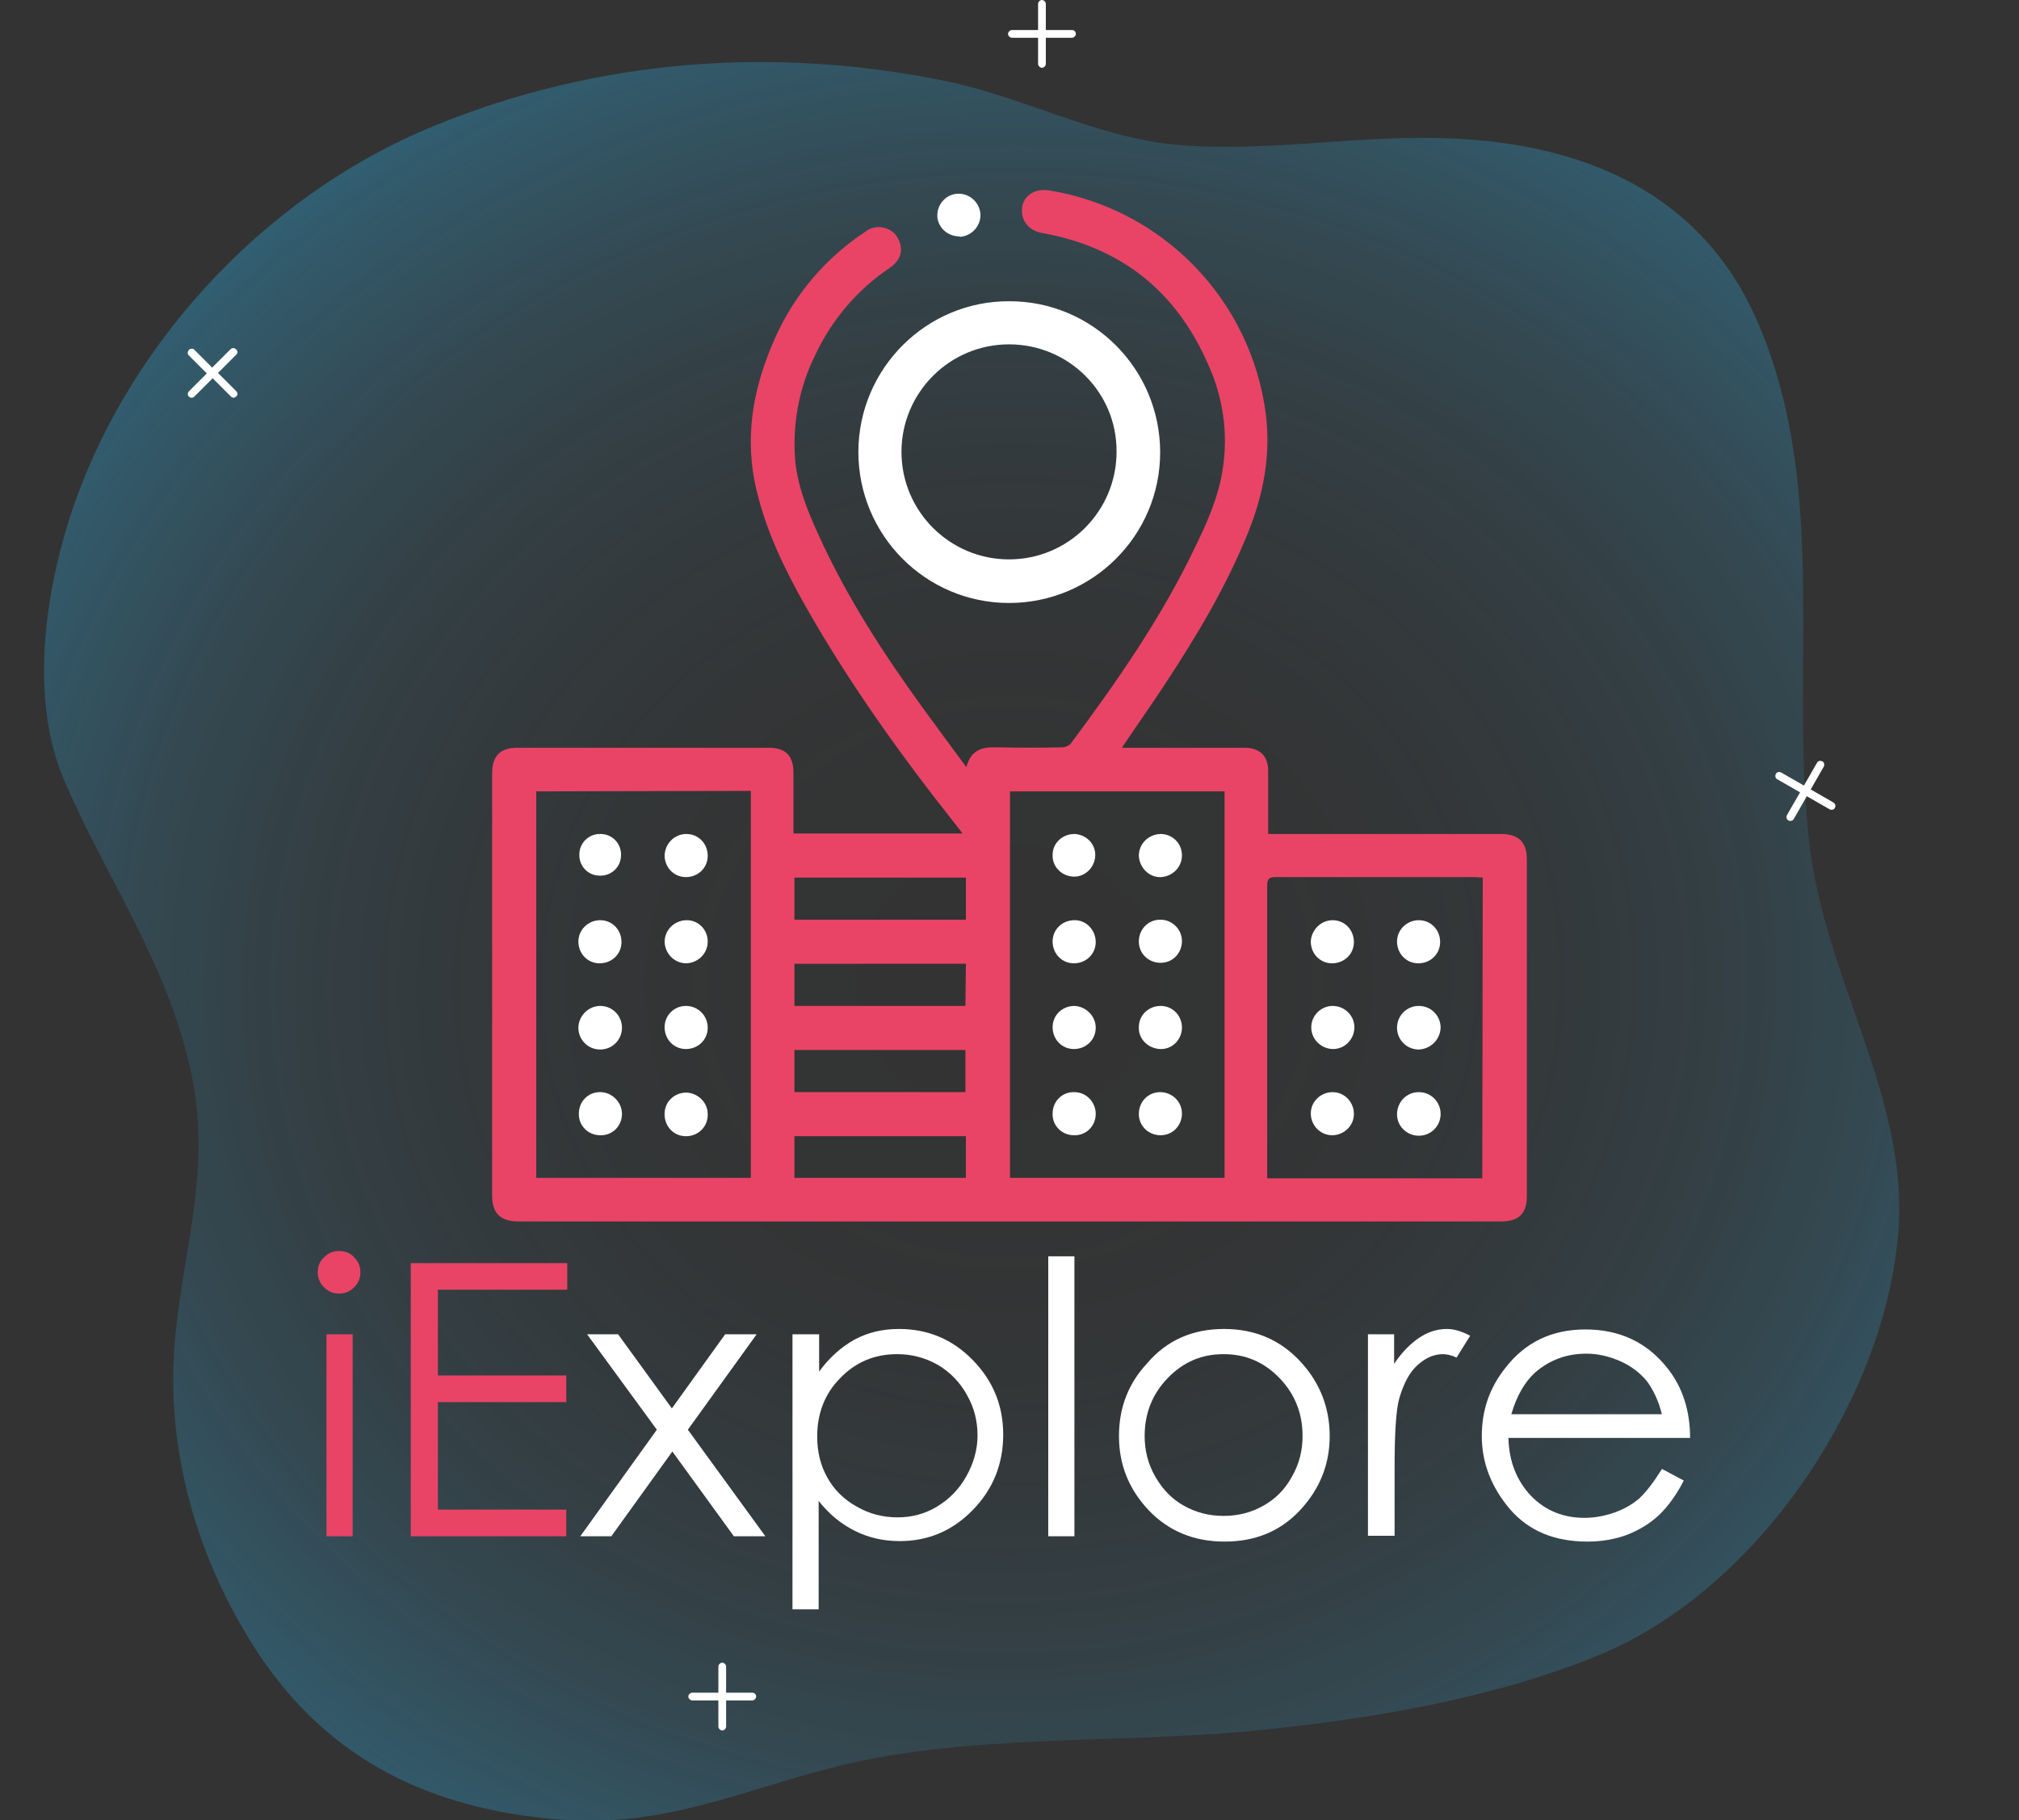 <?xml version="1.0" encoding="utf-8"?>
<!-- Generator: Adobe Illustrator 23.0.1, SVG Export Plug-In . SVG Version: 6.00 Build 0)  -->
<svg version="1.1" id="Layer_1" xmlns="http://www.w3.org/2000/svg" xmlns:xlink="http://www.w3.org/1999/xlink" x="0px" y="0px"
	 viewBox="0 0 416.8 375.8" style="enable-background:new 0 0 416.8 375.8;" xml:space="preserve">
<rect x="0" y="0" width="416.8" height="375.8" fill="#333333" stroke="none"/>
<style type="text/css">
	.st0{opacity:0.5;fill:url(#SVGID_1_);enable-background:new    ;}
	.st1{fill:#FFFFFF;}
	.st2{fill:#E94466;}
	.st3{fill:none;}
</style>
<title>splash_content</title>
<g id="OBJECTS">
	
		<radialGradient id="SVGID_1_" cx="-2408.834" cy="1232.247" r="231.57" gradientTransform="matrix(-1.09 0.19 0.2 0.99 -2663.78 -559.48)" gradientUnits="userSpaceOnUse">
		<stop  offset="0" style="stop-color:#3EB3E4;stop-opacity:0"/>
		<stop  offset="0.22" style="stop-color:#3EB3E4;stop-opacity:1.000000e-02"/>
		<stop  offset="0.36" style="stop-color:#3DB3E4;stop-opacity:5.000000e-02"/>
		<stop  offset="0.48" style="stop-color:#3BB2E4;stop-opacity:0.12"/>
		<stop  offset="0.59" style="stop-color:#39B1E3;stop-opacity:0.21"/>
		<stop  offset="0.69" style="stop-color:#36B0E3;stop-opacity:0.33"/>
		<stop  offset="0.78" style="stop-color:#33AFE3;stop-opacity:0.48"/>
		<stop  offset="0.87" style="stop-color:#2FADE2;stop-opacity:0.65"/>
		<stop  offset="0.95" style="stop-color:#2AABE1;stop-opacity:0.85"/>
		<stop  offset="1" style="stop-color:#27AAE1"/>
	</radialGradient>
	<path class="st0" d="M386.4,219.4c-4.7-14.4-10.7-28.7-12.7-43.8c-4.5-35.8,4-73.3-10.3-107.8c-5.3-12.8-19.5-38.4-66.7-39.3
		c-18.3-0.4-36.8,3.1-54.7,1.3c-15.4-1.5-31-9.8-46.5-13c-35.7-7.4-72.3-4.6-105.9,9.2c-36.2,14.8-64.5,46.9-75.4,81.5
		c-5.1,16.3-7.9,37.3-1,53.5c8.7,20.3,21.3,37.7,26.2,60.2c4.3,19.9-1.3,35.3-3.2,54.6c-2.3,23,4.4,46.3,17.2,65.7
		c14.4,21.6,35,32,62,34.2c24.2,2,41.8-8.2,64.3-12.5c25.8-5,54.4-3.3,80.7-6c23.3-2.4,47.6-6.5,69.3-15.3
		c32.7-13.3,57.9-51.3,61.8-83.9C393.4,244.5,390.4,231.9,386.4,219.4z"/>
	<path class="st1" d="M48.8,80.8L45,77l3.8-3.8c0.3-0.3,0.3-0.8-0.1-1.1c-0.3-0.3-0.8-0.3-1.1,0l-3.8,3.8L40,72.1
		c-0.4-0.2-0.9-0.1-1.1,0.3c-0.2,0.3-0.2,0.6,0,0.9l3.8,3.8L39,80.8c-0.3,0.3-0.3,0.8,0,1.1c0.3,0.3,0.8,0.3,1.1,0l3.8-3.8l3.8,3.8
		c0.3,0.3,0.8,0.3,1.1-0.1C49.1,81.6,49.1,81.2,48.8,80.8L48.8,80.8z"/>
	<path class="st1" d="M155.3,349.5h-5.4v-5.4c0-0.4-0.4-0.8-0.8-0.8s-0.8,0.4-0.8,0.8v5.4h-5.4c-0.4,0-0.8,0.4-0.8,0.8
		s0.4,0.8,0.8,0.8h5.4v5.4c0,0.4,0.4,0.8,0.8,0.8s0.8-0.4,0.8-0.8v-5.4h5.4c0.4,0,0.8-0.4,0.8-0.8S155.8,349.5,155.3,349.5z"/>
	<path class="st1" d="M221.3,6.2h-5.4V0.8c0-0.4-0.4-0.8-0.8-0.8s-0.8,0.4-0.8,0.8v5.4h-5.4c-0.4,0-0.8,0.4-0.8,0.8s0.4,0.8,0.8,0.8
		l0,0h5.4v5.4c0,0.4,0.4,0.8,0.8,0.8s0.8-0.4,0.8-0.8V7.8h5.4c0.4,0,0.8-0.4,0.8-0.8S221.8,6.2,221.3,6.2L221.3,6.2z"/>
</g>
<g id="DESIGNED_BY_FREEPIK">
	<path class="st1" d="M197.8,48.8c-2.4-0.1-4.4-2.1-4.3-4.5c0.1-2.3,1.9-4.2,4.2-4.3c2.4-0.1,4.5,1.7,4.7,4.2
		c0.1,2.4-1.7,4.5-4.2,4.7C198.1,48.8,197.9,48.8,197.8,48.8z"/>
	<path class="st1" d="M208.4,62.2c17.2,0,31.1,14,31.1,31.2s-14,31.1-31.2,31.1s-31.1-14-31.1-31.2v-0.1
		C177.3,76,191.3,62.1,208.4,62.2z M208.3,71.1c-12.3,0-22.2,10-22.2,22.2c0,12.3,10,22.2,22.2,22.2c12.3,0,22.2-10,22.2-22.2l0,0
		l0,0C230.6,81,220.6,71.1,208.3,71.1L208.3,71.1z"/>
	<path class="st2" d="M231.6,154.4h25.3c3.2,0,4.9,1.7,4.9,4.8c0,3.7,0,7.4,0,11.1v1.9h48.1c3.6,0,5.3,1.7,5.3,5.2V247
		c0,3.6-1.7,5.2-5.3,5.2H107c-3.7,0-5.4-1.7-5.4-5.3v-87.3c0-3.5,1.7-5.2,5.1-5.2h52.1c3.4,0,5,1.7,5,5.1v12.6h34.9
		c-0.5-0.7-0.9-1.2-1.3-1.7C186,156,175.3,141.1,166.2,125c-4.2-7.4-7.9-15.1-9.9-23.3c-2.8-11.1-0.9-21.6,3.7-31.9
		c4-9,10.5-16.6,18.7-22c1.9-1.5,4.8-1.1,6.3,0.8c0.4,0.6,0.7,1.2,0.9,2c0.4,2-0.5,3.5-2.2,4.7c-6.6,4.4-11.9,10.6-15.3,17.8
		c-3.5,6.9-4.9,14.7-4.2,22.4c0.6,5.3,2.6,10.2,4.8,15c5.8,12.8,13.4,24.5,21.6,35.8c2.9,4,5.8,7.9,8.9,12.1
		c0.9-3.6,3.3-4.2,6.3-4.1c4.5,0.1,9,0.1,13.5,0c0.6,0,1.3-0.3,1.7-0.7c9.6-12.9,18.8-26.1,25.7-40.6c2.5-5.1,4.8-10.3,5.7-16
		c1.2-7.5,0.1-15.1-3.1-22c-6.6-15-18-24-34.2-26.9c-2.8-0.5-4.4-2.6-4.1-5.2s2.7-4,5.5-3.6c23.5,3.8,41.7,22.5,44.8,46.1
		c1.1,8.6-0.5,16.8-3.7,24.7c-4.5,11.1-10.6,21.3-17.2,31.3C237.6,145.7,234.6,149.9,231.6,154.4z M252.8,163.4h-44.3v79.8h44.3
		V163.4z M110.7,163.4v79.8H155v-79.9L110.7,163.4z M306.1,181.2c-0.6,0-1.1-0.1-1.6-0.1c-13.7,0-27.4,0-41.2,0
		c-1.3,0-1.7,0.4-1.7,1.7c0,19.6,0,39.3,0,58.9v1.6H306L306.1,181.2z M199.4,181.2H164v8.7h35.4V181.2z M199.4,199H164v8.7h35.3
		L199.4,199z M199.3,225.5v-8.7H164v8.7H199.3z M199.4,234.6H164v8.6h35.4V234.6z"/>
	<path class="st1" d="M226.2,230c0,2.5-2,4.5-4.5,4.4c-2.5,0-4.5-2-4.4-4.5c0-2.5,2-4.5,4.5-4.4l0,0l0,0
		C224.2,225.5,226.2,227.5,226.2,230z"/>
	<path class="st1" d="M244,229.9c0,2.5-1.9,4.5-4.4,4.5s-4.5-1.9-4.5-4.4s1.9-4.5,4.4-4.5l0,0C242,225.5,244,227.5,244,229.9z"/>
	<path class="st1" d="M226.2,212.2c0,2.5-2,4.4-4.5,4.4s-4.4-2-4.4-4.5s2-4.4,4.5-4.4l0,0l0,0C224.2,207.8,226.2,209.8,226.2,212.2z
		"/>
	<path class="st1" d="M235.1,212.1c0-2.5,2-4.4,4.5-4.4s4.4,2,4.4,4.5v0.1c-0.1,2.5-2.1,4.4-4.5,4.3S235,214.6,235.1,212.1
		L235.1,212.1z"/>
	<path class="st1" d="M226.2,194.5c0,2.5-2,4.4-4.5,4.4s-4.4-2-4.4-4.5s2-4.4,4.5-4.4l0,0h0.1C224.3,190,226.2,192.1,226.2,194.5z"
		/>
	<path class="st1" d="M244,194.3c0,2.5-1.9,4.5-4.4,4.5s-4.5-1.9-4.5-4.4s1.9-4.5,4.4-4.5h0.1C242,189.9,244,191.9,244,194.3
		L244,194.3L244,194.3L244,194.3z"/>
	<path class="st1" d="M221.8,172.2c2.5,0.1,4.4,2.1,4.3,4.5s-2.1,4.4-4.5,4.3c-2.5-0.1-4.4-2.1-4.3-4.5l0,0l0,0
		C217.3,174.1,219.3,172.2,221.8,172.2L221.8,172.2z"/>
	<path class="st1" d="M244,176.6c0,2.5-2,4.4-4.4,4.5s-4.4-2-4.5-4.4c0-2.5,2-4.4,4.4-4.5l0,0h0.1C242,172.2,244,174.1,244,176.6
		L244,176.6L244,176.6z"/>
	<path class="st1" d="M123.9,207.7c2.5,0,4.5,2,4.5,4.5s-2,4.5-4.5,4.5s-4.5-2-4.5-4.5l0,0l0,0v-0.1
		C119.5,209.7,121.5,207.7,123.9,207.7z"/>
	<path class="st1" d="M128.4,230c0,2.5-2,4.5-4.5,4.4c-2.5,0-4.5-2-4.4-4.5c0-2.5,2-4.5,4.5-4.4l0,0h0.1
		C126.4,225.6,128.4,227.6,128.4,230z"/>
	<path class="st1" d="M146.1,230c0.1,2.5-1.8,4.5-4.3,4.6s-4.5-1.8-4.6-4.3l0,0c0-0.1,0-0.2,0-0.3v-0.2c0.1-2.5,2.2-4.3,4.7-4.2
		C144.2,225.8,146.1,227.7,146.1,230L146.1,230z"/>
	<path class="st1" d="M146.1,212.2c0,2.5-2,4.4-4.5,4.4s-4.4-2-4.4-4.5s2-4.4,4.4-4.4l0,0l0,0C144.1,207.7,146.1,209.7,146.1,212.2z
		"/>
	<path class="st1" d="M123.9,190c2.5,0,4.4,2,4.4,4.5s-2,4.4-4.5,4.4s-4.4-2-4.4-4.5l0,0l0,0C119.4,192,121.4,190,123.9,190
		L123.9,190L123.9,190L123.9,190z"/>
	<path class="st1" d="M124,172.2c2.4,0,4.3,2,4.2,4.4c0,2.4-2,4.3-4.4,4.2c-2.4,0-4.3-2-4.2-4.4c0-2.3,1.9-4.2,4.2-4.2H124z"/>
	<path class="st1" d="M146.1,194.4c0,2.5-2,4.4-4.4,4.5c-2.5,0-4.4-2-4.5-4.4c0-2.5,2-4.4,4.4-4.5l0,0
		C144.1,189.9,146.1,191.9,146.1,194.4L146.1,194.4L146.1,194.4L146.1,194.4z"/>
	<path class="st1" d="M141.7,172.2c2.5,0,4.4,2,4.4,4.5s-2,4.4-4.5,4.4s-4.4-2-4.4-4.5l0,0l0,0C137.3,174.2,139.2,172.2,141.7,172.2
		C141.6,172.2,141.6,172.2,141.7,172.2L141.7,172.2L141.7,172.2z"/>
	<path class="st1" d="M292.9,225.5c2.5,0,4.5,2,4.5,4.5s-2,4.5-4.5,4.5s-4.5-2-4.5-4.4l0,0l0,0C288.4,227.5,290.4,225.5,292.9,225.5
		z"/>
	<path class="st1" d="M292.9,216.7c-2.5,0-4.5-2-4.5-4.5s2-4.5,4.5-4.5s4.5,2,4.5,4.5l0,0l0,0C297.3,214.7,295.3,216.6,292.9,216.7z
		"/>
	<path class="st1" d="M270.6,229.9c0-2.5,2.1-4.4,4.5-4.4c2.5,0,4.4,2.1,4.4,4.5c0,2.5-2.1,4.4-4.5,4.4l0,0l0,0
		C272.6,234.4,270.6,232.4,270.6,229.9C270.6,230,270.6,230,270.6,229.9z"/>
	<path class="st1" d="M275.1,207.7c2.5,0,4.5,2,4.5,4.4c0,2.5-2,4.5-4.4,4.5s-4.5-2-4.5-4.4l0,0l0,0v-0.1
		C270.7,209.7,272.7,207.7,275.1,207.7z"/>
	<path class="st1" d="M292.9,190c2.5,0,4.4,2,4.4,4.5s-2,4.4-4.5,4.4s-4.4-2-4.4-4.5l0,0l0,0C288.4,192,290.4,190,292.9,190z"/>
	<path class="st1" d="M275.1,190c2.5,0,4.4,2,4.4,4.5s-2,4.4-4.5,4.4s-4.4-2-4.4-4.5l0,0C270.7,192,272.7,190,275.1,190L275.1,190
		L275.1,190L275.1,190z"/>
</g>
<path class="st1" d="M378.5,165.7l-4.7-2.7l2.7-4.7c0.2-0.4,0.1-0.9-0.3-1.1c-0.4-0.2-0.9-0.1-1.1,0.3l-2.7,4.7l-4.7-2.7
	c-0.4-0.2-0.9-0.1-1.1,0.3c-0.2,0.4-0.1,0.9,0.3,1.1l0,0l4.7,2.7l-2.7,4.7c-0.2,0.4-0.1,0.9,0.3,1.1c0.4,0.2,0.9,0.1,1.1-0.3
	l2.7-4.7l4.7,2.7c0.4,0.2,0.9,0.1,1.1-0.3S378.9,166,378.5,165.7L378.5,165.7z"/>
<g>
	<path class="st2" d="M70,258.3c1.2,0,2.3,0.4,3.1,1.3c0.9,0.9,1.3,1.9,1.3,3.1c0,1.2-0.4,2.2-1.3,3.1c-0.9,0.9-1.9,1.3-3.1,1.3
		c-1.2,0-2.2-0.4-3.1-1.3c-0.9-0.9-1.3-1.9-1.3-3.1c0-1.2,0.4-2.3,1.3-3.1C67.8,258.7,68.8,258.3,70,258.3z M67.4,275.5h5.4v41.7
		h-5.4V275.5z"/>
	<path class="st2" d="M84.8,260.8h32.3v5.5H90.4V284h26.5v5.5H90.4v22.2h26.5v5.5H84.8V260.8z"/>
	<path class="st1" d="M121.2,275.5h6.4l11.1,15.3l11-15.3h6.5L142,295.2l16,22h-6.5l-12.7-17.5l-12.6,17.5h-6.4l15.8-22L121.2,275.5
		z"/>
	<path class="st1" d="M163.7,275.5h5.4v7.7c2.1-2.9,4.6-5.1,7.3-6.6c2.8-1.5,5.8-2.2,9.2-2.2c5.9,0,11,2.1,15.2,6.4
		c4.2,4.3,6.3,9.4,6.3,15.4c0,6.1-2.1,11.3-6.3,15.6c-4.2,4.3-9.2,6.4-15.1,6.4c-3.3,0-6.4-0.7-9.2-2.1c-2.8-1.4-5.3-3.4-7.5-6.2
		v22.4h-5.4V275.5z M185.2,279.6c-4.6,0-8.5,1.6-11.7,4.9c-3.2,3.2-4.8,7.3-4.8,12.1c0,3.2,0.7,6,2.1,8.5c1.4,2.5,3.4,4.5,6.1,6
		c2.6,1.5,5.4,2.2,8.4,2.2c2.9,0,5.6-0.7,8.1-2.2c2.5-1.5,4.6-3.6,6.1-6.3c1.5-2.7,2.3-5.5,2.3-8.4c0-3-0.7-5.8-2.2-8.4
		c-1.5-2.7-3.5-4.7-6-6.2C190.9,280.3,188.2,279.6,185.2,279.6z"/>
	<path class="st1" d="M216.4,259.4h5.4v57.8h-5.4V259.4z"/>
	<path class="st1" d="M252.7,274.4c6.4,0,11.8,2.3,16,7c3.8,4.2,5.8,9.3,5.8,15.1c0,5.8-2,10.9-6.1,15.3c-4.1,4.4-9.3,6.5-15.6,6.5
		c-6.4,0-11.6-2.2-15.7-6.5c-4.1-4.4-6.1-9.4-6.1-15.3c0-5.8,1.9-10.8,5.8-15C240.9,276.7,246.2,274.4,252.7,274.4z M252.6,279.6
		c-4.5,0-8.3,1.6-11.5,4.9c-3.2,3.3-4.8,7.3-4.8,12c0,3,0.7,5.8,2.2,8.4c1.5,2.6,3.4,4.6,5.9,6c2.5,1.4,5.2,2.1,8.2,2.1
		s5.7-0.7,8.2-2.1c2.5-1.4,4.5-3.4,5.9-6c1.5-2.6,2.2-5.4,2.2-8.4c0-4.7-1.6-8.7-4.8-12S257.1,279.6,252.6,279.6z"/>
	<path class="st1" d="M282.3,275.5h5.5v6.1c1.6-2.4,3.4-4.2,5.2-5.4c1.8-1.2,3.7-1.8,5.7-1.8c1.5,0,3.1,0.5,4.8,1.4l-2.8,4.5
		c-1.1-0.5-2.1-0.7-2.8-0.7c-1.8,0-3.5,0.7-5.2,2.2c-1.7,1.5-2.9,3.8-3.8,6.8c-0.7,2.4-1,7.2-1,14.4v14.1h-5.5V275.5z"/>
	<path class="st1" d="M343.1,303.3l4.5,2.4c-1.5,2.9-3.2,5.3-5.1,7.1c-1.9,1.8-4.1,3.1-6.6,4.1c-2.4,0.9-5.2,1.4-8.2,1.4
		c-6.8,0-12.1-2.2-16-6.7c-3.8-4.5-5.8-9.5-5.8-15.1c0-5.3,1.6-10,4.9-14.1c4.1-5.3,9.6-7.9,16.5-7.9c7.1,0,12.8,2.7,17,8.1
		c3,3.8,4.6,8.6,4.6,14.3h-37.5c0.1,4.8,1.7,8.8,4.6,11.9c3,3.1,6.7,4.6,11.1,4.6c2.1,0,4.2-0.4,6.2-1.1c2-0.7,3.7-1.7,5.1-2.9
		C339.9,308,341.4,306,343.1,303.3z M343.1,292.1c-0.7-2.9-1.8-5.1-3.1-6.9c-1.4-1.7-3.2-3.1-5.4-4.1c-2.3-1-4.6-1.6-7.1-1.6
		c-4.1,0-7.6,1.3-10.6,3.9c-2.1,1.9-3.8,4.8-4.9,8.6H343.1z"/>
</g>
<polygon class="st3" points="93,283 131,283 131,283 93,283 "/>
</svg>
